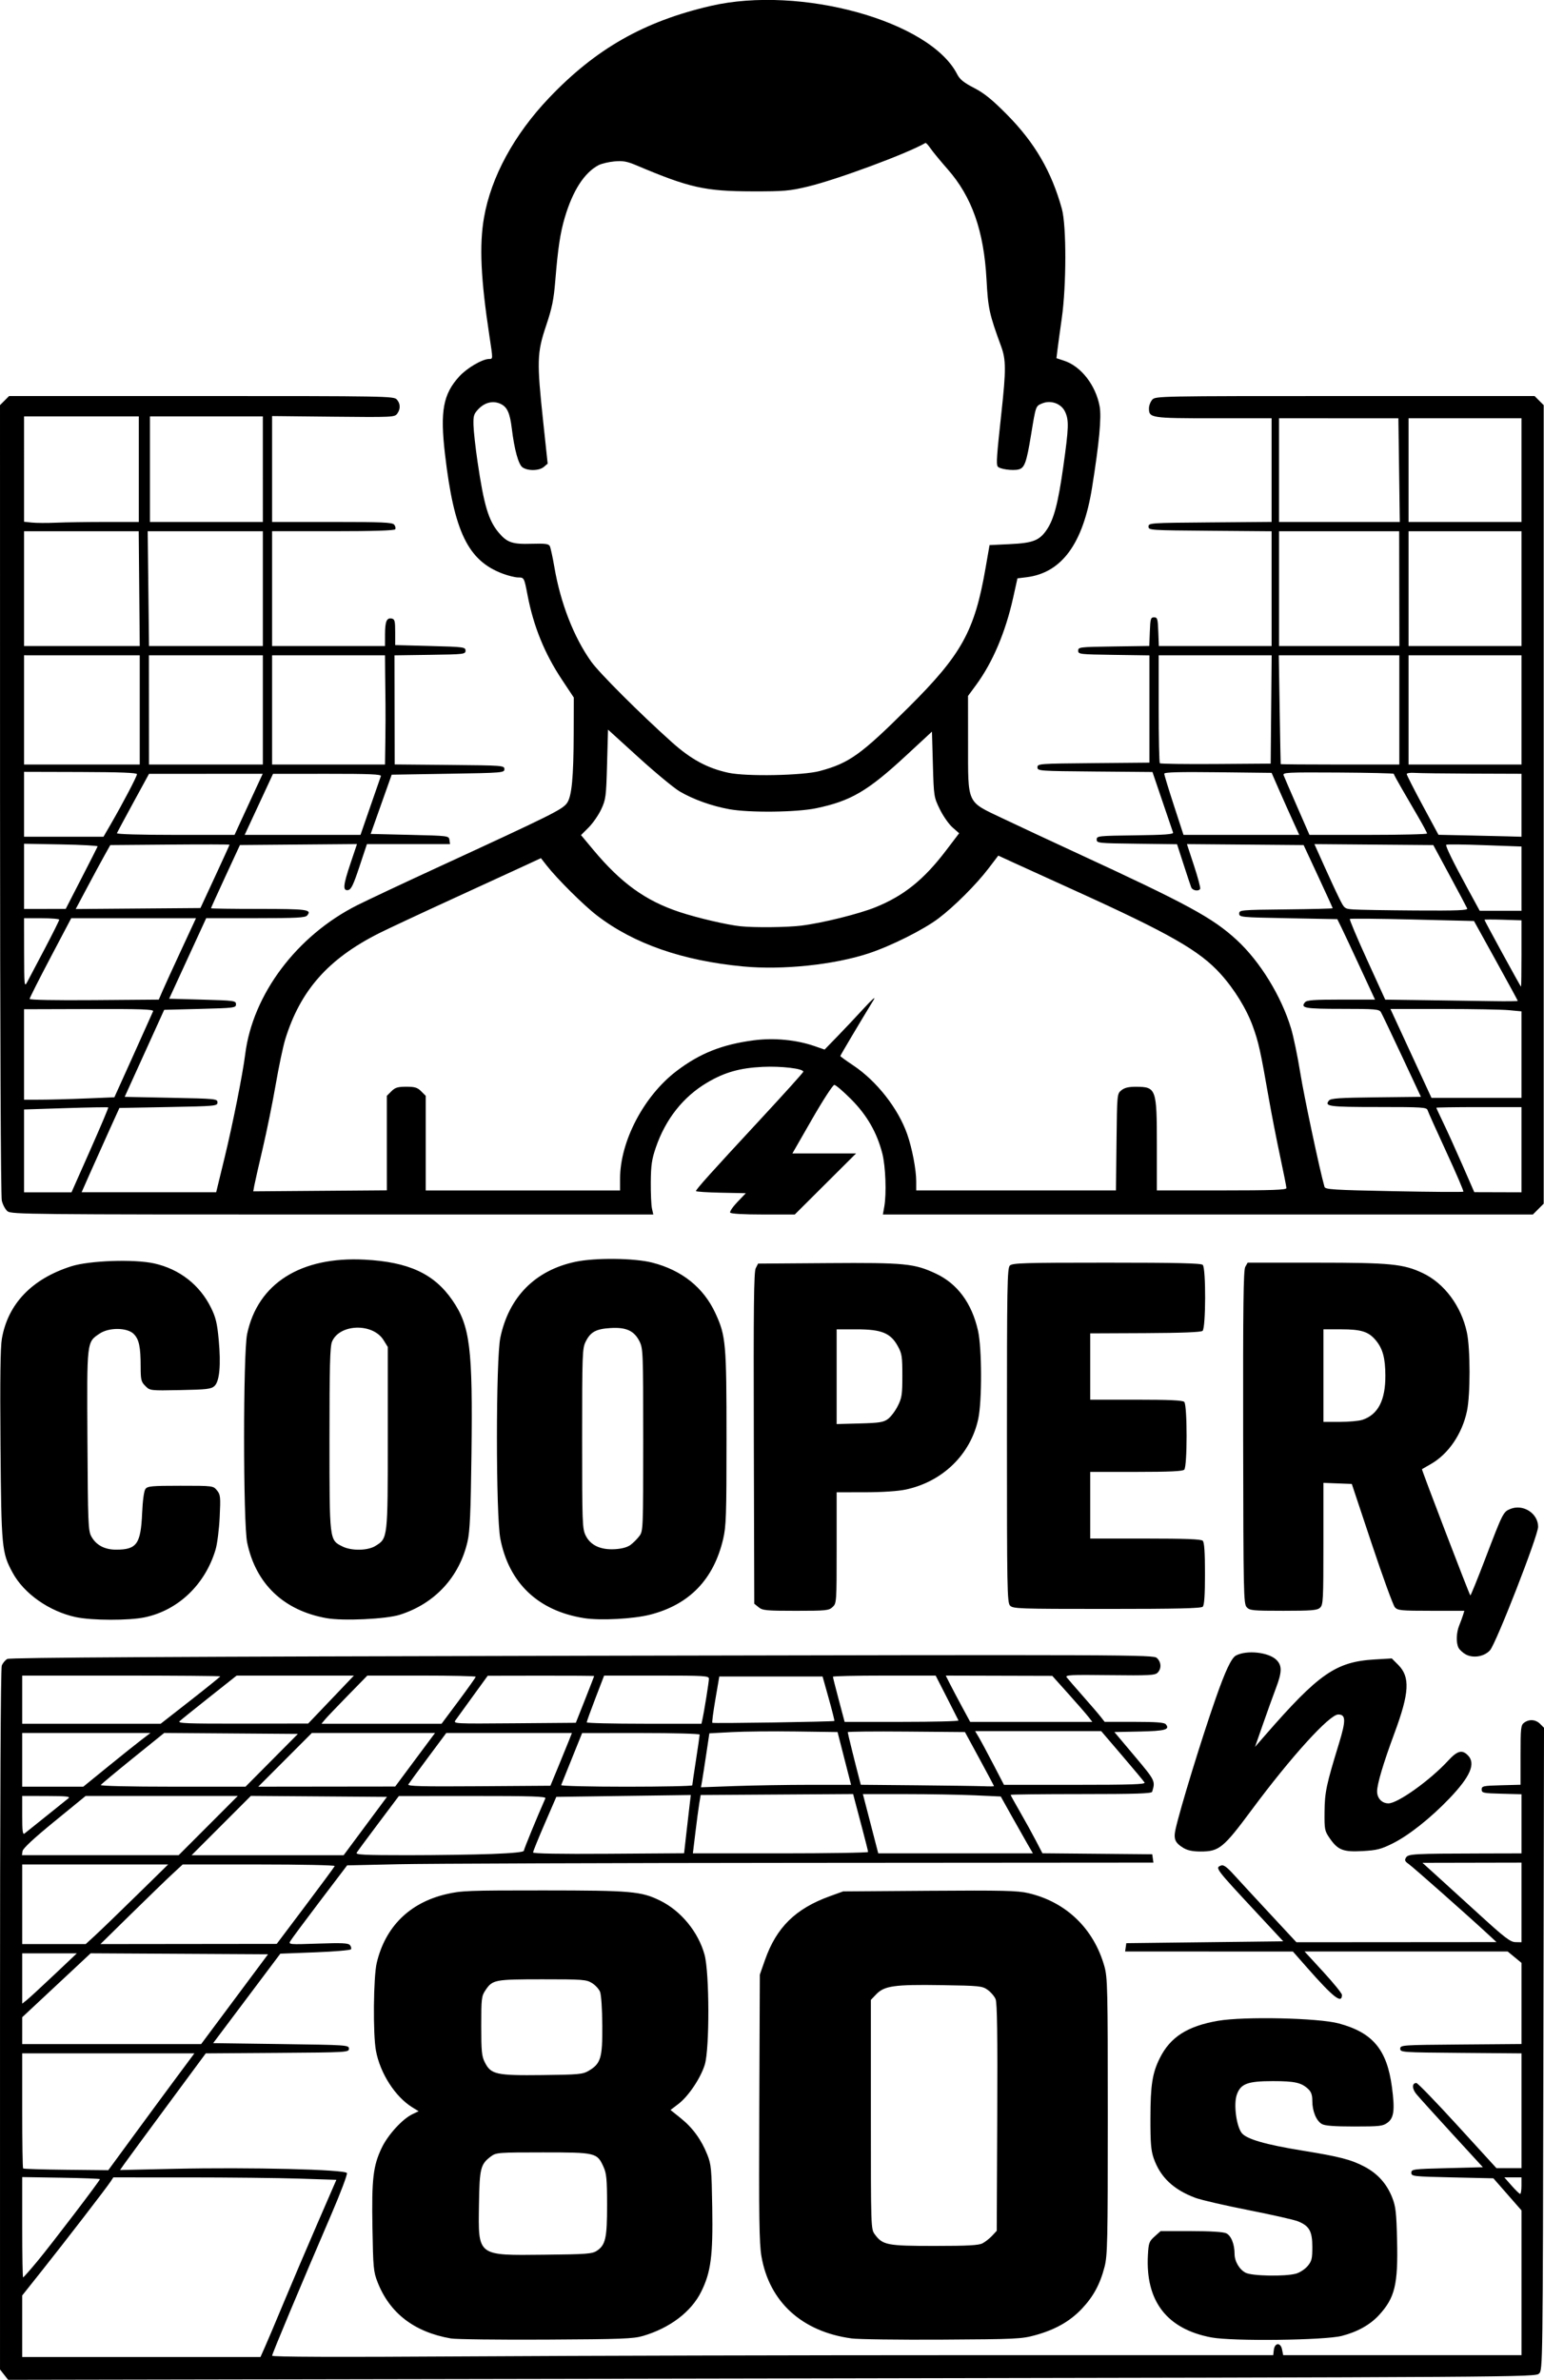 <?xml version="1.0" encoding="UTF-8" standalone="no"?>
<!-- Created with Inkscape (http://www.inkscape.org/) -->

<svg
   width="155.858mm"
   height="240.126mm"
   viewBox="0 0 155.858 240.126"
   version="1.1"
   id="svg1"
   xml:space="preserve"
   xmlns="http://www.w3.org/2000/svg"
   xmlns:svg="http://www.w3.org/2000/svg"><defs
     id="defs1" /><g
     id="layer1"
     transform="translate(-29.273,-17.442)"><path
       style="fill:#000000"
       d="m 29.683,257.047 -0.409,-0.521 v -35.276 c 0,-21.883 0.068,-35.453 0.178,-35.744 0.098,-0.257 0.349,-0.56 0.559,-0.672 0.271,-0.145 16.972,-0.238 58.022,-0.322 55.563,-0.114 57.654,-0.106 58.016,0.221 0.452,0.409 0.486,1.079 0.076,1.489 -0.262,0.262 -0.875,0.293 -4.842,0.247 -4.014,-0.047 -4.517,-0.02 -4.327,0.227 0.118,0.154 0.847,0.995 1.619,1.869 0.772,0.874 1.585,1.82 1.805,2.102 l 0.401,0.513 h 2.986 c 2.203,0 3.039,0.063 3.185,0.24 0.449,0.541 -0.059,0.683 -2.631,0.736 l -2.556,0.052 2.042,2.427 c 2.089,2.483 2.103,2.51 1.768,3.599 -0.056,0.181 -1.656,0.234 -7.178,0.234 -3.908,0 -7.106,0.035 -7.106,0.079 0,0.043 0.429,0.821 0.953,1.728 0.524,0.907 1.246,2.216 1.605,2.908 l 0.652,1.258 5.542,0.05 5.542,0.05 0.06,0.42 0.06,0.42 -35.56,0.025 c -19.558,0.014 -37.87,0.077 -40.695,0.14 l -5.135,0.115 -2.767,3.643 c -1.522,2.004 -2.858,3.803 -2.968,3.999 -0.195,0.345 -0.111,0.353 2.803,0.251 2.402,-0.083 3.046,-0.053 3.214,0.15 0.116,0.14 0.163,0.331 0.105,0.425 -0.058,0.094 -1.686,0.232 -3.618,0.306 l -3.512,0.135 -3.391,4.514 -3.391,4.514 6.853,0.093 c 6.697,0.091 6.853,0.102 6.853,0.467 0,0.366 -0.141,0.375 -7.226,0.423 l -7.226,0.049 -3.899,5.276 c -2.145,2.902 -4.092,5.551 -4.327,5.886 l -0.427,0.61 5.48,-0.123 c 7.615,-0.17 17.285,0.067 17.423,0.427 0.057,0.147 -0.646,2.009 -1.561,4.136 -3.113,7.236 -5.991,14.103 -5.991,14.294 0,0.129 6.437,0.151 19.945,0.068 10.97,-0.067 33.708,-0.123 50.528,-0.123 l 30.583,-9.3e-4 0.059,-0.512 c 0.087,-0.756 0.684,-0.801 0.832,-0.062 l 0.115,0.575 h 12.028 12.028 v -7.303 -7.303 l -1.419,-1.619 -1.419,-1.619 -4.14,-0.093 c -3.984,-0.09 -4.14,-0.107 -4.14,-0.467 0,-0.358 0.156,-0.378 3.609,-0.467 l 3.609,-0.093 -3.142,-3.425 c -1.728,-1.884 -3.34,-3.669 -3.583,-3.967 -0.442,-0.543 -0.434,-1.114 0.015,-1.104 0.132,0.003 2.003,1.937 4.159,4.297 l 3.92,4.292 h 1.265 1.265 v -5.79 -5.79 l -6.119,-0.049 c -5.978,-0.048 -6.119,-0.058 -6.119,-0.423 0,-0.365 0.141,-0.375 6.119,-0.423 l 6.119,-0.049 v -4.094 -4.094 l -0.697,-0.574 -0.697,-0.574 H 171.213 160.961 l 1.887,2.054 c 1.038,1.129 1.887,2.175 1.887,2.325 0,0.942 -0.855,0.275 -3.512,-2.741 l -1.439,-1.633 -8.468,-0.002 -8.468,-0.002 0.06,-0.42 0.06,-0.42 7.921,-0.093 7.921,-0.093 -2.502,-2.688 c -4.42,-4.749 -4.399,-4.721 -3.766,-4.964 0.238,-0.091 0.573,0.149 1.261,0.907 0.515,0.567 2.151,2.338 3.636,3.935 l 2.699,2.903 10.099,-0.007 10.099,-0.007 -0.934,-0.864 c -2.012,-1.862 -7.499,-6.714 -7.939,-7.021 -0.378,-0.264 -0.427,-0.385 -0.259,-0.65 0.231,-0.366 0.74,-0.393 7.684,-0.409 l 3.97,-0.009 v -2.983 -2.983 l -2.009,-0.053 c -1.866,-0.049 -2.009,-0.08 -2.009,-0.427 0,-0.347 0.142,-0.377 1.962,-0.426 l 1.962,-0.052 v -2.999 c 0,-2.753 0.03,-3.02 0.363,-3.264 0.516,-0.378 1.163,-0.328 1.615,0.124 l 0.389,0.389 -0.062,32.396 c -0.062,32.108 -0.066,32.4 -0.436,32.763 -0.37,0.363 -1.213,0.368 -77.457,0.5 l -77.083,0.133 z m 26.361,-2.852 c 0.262,-0.591 1.107,-2.588 1.877,-4.438 0.77,-1.85 2.279,-5.389 3.353,-7.865 l 1.953,-4.502 -3.758,-0.122 c -2.067,-0.067 -7.132,-0.122 -11.257,-0.122 l -7.499,-4.9e-4 -0.276,0.42 c -0.407,0.621 -4.57,6.021 -6.897,8.947 l -2.026,2.548 v 3.104 3.104 h 12.026 12.026 z m -22.991,-8.598 c 1.415,-1.705 6.311,-8.127 6.309,-8.274 -7.82e-4,-0.046 -1.766,-0.112 -3.924,-0.147 l -3.922,-0.063 v 5.061 c 0,2.783 0.04,5.061 0.089,5.061 0.049,0 0.701,-0.737 1.448,-1.638 z m 149.805,-7.611 v -0.841 h -0.865 -0.865 l 0.725,0.823 c 0.399,0.453 0.788,0.831 0.865,0.841 0.077,0.01 0.14,-0.361 0.14,-0.823 z M 42.779,232.906 c 1.417,-1.933 3.372,-4.586 4.346,-5.896 l 1.77,-2.382 h -8.69 -8.69 v 5.761 c 0,3.169 0.041,5.802 0.092,5.853 0.051,0.051 2.005,0.111 4.344,0.135 l 4.252,0.043 z m 10.174,-13.743 3.376,-4.531 -8.953,-0.049 -8.953,-0.049 -3.453,3.225 -3.453,3.225 -9.96e-4,1.355 -9.96e-4,1.355 h 9.031 9.031 z m -18.242,-2.433 2.317,-2.19 -2.756,-3.8e-4 -2.756,-3.7e-4 v 2.536 2.536 l 0.439,-0.345 c 0.241,-0.19 1.482,-1.331 2.756,-2.536 z m 4.166,-4 c 0.524,-0.481 2.397,-2.289 4.161,-4.017 l 3.208,-3.143 h -7.365 -7.365 v 4.017 4.017 h 3.204 3.204 z m 21.226,-2.993 c 1.593,-2.116 2.924,-3.919 2.958,-4.007 0.034,-0.088 -3.405,-0.16 -7.642,-0.16 h -7.705 l -1.046,0.968 c -0.575,0.532 -2.443,2.34 -4.151,4.017 l -3.105,3.049 8.897,-0.01 8.897,-0.01 z m 122.755,-0.337 v -4.017 l -4.998,0.01 -4.998,0.01 1.382,1.252 c 0.76,0.688 2.736,2.487 4.391,3.996 2.55,2.326 3.101,2.747 3.616,2.756 l 0.607,0.011 z m -132.565,-7.754 2.985,-2.989 h -7.68 -7.68 l -3.155,2.577 c -2.08,1.699 -3.175,2.718 -3.215,2.989 l -0.06,0.412 h 7.909 7.909 z m 15.854,0.047 2.186,-2.943 -6.868,-0.049 -6.868,-0.049 -2.992,2.992 -2.992,2.992 h 7.674 7.674 z m 12.779,2.819 c 2.128,-0.081 3.224,-0.192 3.227,-0.326 0.003,-0.157 1.325,-3.376 2.175,-5.296 0.082,-0.185 -1.454,-0.233 -7.344,-0.229 l -7.447,0.004 -2.055,2.734 c -1.13,1.504 -2.123,2.847 -2.205,2.985 -0.124,0.208 0.759,0.251 5.138,0.251 2.908,-3.1e-4 6.738,-0.056 8.511,-0.123 z m 19.629,-2.076 c 0.124,-1.103 0.276,-2.425 0.338,-2.939 l 0.113,-0.934 -6.788,0.093 -6.788,0.093 -1.173,2.709 c -0.645,1.49 -1.173,2.793 -1.174,2.896 -7.15e-4,0.122 2.63,0.169 7.622,0.136 l 7.624,-0.051 z m 18.346,1.872 c -1.5e-4,-0.077 -0.257,-1.107 -0.571,-2.289 -0.314,-1.182 -0.654,-2.465 -0.755,-2.851 l -0.184,-0.703 -7.695,0.049 -7.695,0.049 -0.139,0.841 c -0.077,0.462 -0.254,1.787 -0.393,2.943 l -0.254,2.102 h 8.843 c 4.864,0 8.843,-0.063 8.843,-0.14 z m 16.069,-0.841 c -0.312,-0.54 -1.042,-1.83 -1.622,-2.868 l -1.053,-1.887 -2.633,-0.12 c -1.448,-0.066 -4.58,-0.121 -6.959,-0.121 l -4.326,-6.8e-4 0.775,2.989 0.775,2.989 h 7.806 7.806 z M 33.935,200.696 c 1.074,-0.865 2.083,-1.675 2.242,-1.801 0.231,-0.182 -0.206,-0.229 -2.187,-0.234 l -2.476,-0.006 v 1.985 c 0,1.558 0.05,1.946 0.234,1.807 0.128,-0.098 1.112,-0.886 2.187,-1.751 z m 6.221,-4.988 c 1.362,-1.108 2.887,-2.327 3.39,-2.709 l 0.914,-0.695 h -6.473 -6.473 v 2.709 2.709 h 3.083 3.083 z m 16.544,-0.648 2.645,-2.663 -6.748,-0.049 -6.748,-0.049 -3.15,2.543 c -1.733,1.399 -3.197,2.619 -3.254,2.712 -0.061,0.099 2.933,0.168 7.253,0.168 h 7.357 z m 14.474,-0.055 2.011,-2.701 h -6.217 -6.217 l -2.704,2.709 -2.704,2.709 6.911,-0.008 6.911,-0.008 z m 14.431,0.755 c 0.426,-1.028 0.915,-2.226 1.087,-2.663 l 0.312,-0.794 h -6.341 -6.341 l -1.843,2.476 c -1.013,1.362 -1.906,2.582 -1.984,2.711 -0.113,0.189 1.309,0.226 7.097,0.187 l 7.239,-0.049 z m 13.549,1.822 c 0.001,-0.077 0.169,-1.224 0.374,-2.548 0.204,-1.325 0.372,-2.481 0.372,-2.569 0,-0.088 -2.67,-0.16 -5.932,-0.158 l -5.932,0.003 -1.028,2.548 c -0.565,1.401 -1.056,2.619 -1.09,2.707 -0.034,0.087 2.93,0.159 6.586,0.159 3.657,0 6.649,-0.063 6.65,-0.14 z m 11.874,-0.047 h 4.155 l -0.682,-2.663 -0.682,-2.663 -4.204,-0.058 c -2.312,-0.032 -5.223,-0.003 -6.47,0.064 l -2.266,0.123 -0.312,2.084 c -0.172,1.146 -0.362,2.371 -0.423,2.722 l -0.111,0.638 3.42,-0.124 c 1.881,-0.068 5.289,-0.124 7.575,-0.124 z m 18.58,0.127 c 0,-0.033 -0.659,-1.273 -1.464,-2.756 l -1.464,-2.696 -5.917,-0.049 c -3.254,-0.027 -5.917,-3.3e-4 -5.917,0.06 0,0.101 0.718,3.009 1.138,4.611 l 0.183,0.698 5.739,0.052 c 3.156,0.029 6.18,0.072 6.72,0.096 0.54,0.024 0.981,0.017 0.981,-0.016 z m 15.203,-0.36 c -0.077,-0.128 -1.094,-1.348 -2.259,-2.709 l -2.119,-2.476 h -6.362 -6.362 l 0.362,0.607 c 0.199,0.334 0.854,1.553 1.455,2.709 l 1.093,2.102 h 7.166 c 5.683,0 7.137,-0.048 7.025,-0.234 z m -96.31,-8.283 c 1.654,-1.293 3.007,-2.386 3.007,-2.429 0,-0.043 -4.498,-0.079 -9.996,-0.079 h -9.996 v 2.429 2.429 h 6.989 6.989 z m 14.19,-0.089 2.308,-2.419 h -5.918 -5.918 l -2.743,2.173 c -1.509,1.195 -2.866,2.288 -3.017,2.429 -0.232,0.218 0.729,0.255 6.353,0.246 l 6.626,-0.01 z m 12.879,0.129 c 0.947,-1.271 1.723,-2.364 1.723,-2.429 0,-0.065 -2.461,-0.119 -5.468,-0.119 h -5.468 l -1.967,2.009 c -1.082,1.105 -2.123,2.198 -2.315,2.429 l -0.348,0.42 h 6.06 6.06 z m 12.755,-0.119 c 0.508,-1.285 0.925,-2.357 0.925,-2.382 3.8e-4,-0.026 -2.417,-0.043 -5.371,-0.038 l -5.372,0.009 -1.495,2.059 c -0.822,1.132 -1.611,2.222 -1.753,2.422 -0.254,0.359 -0.17,0.363 5.941,0.314 l 6.199,-0.049 z m 11.849,2.009 c 0.182,-0.817 0.659,-3.788 0.66,-4.111 5.5e-4,-0.304 -0.376,-0.327 -5.289,-0.327 h -5.289 l -0.88,2.289 c -0.484,1.259 -0.878,2.352 -0.876,2.429 0.002,0.077 2.608,0.14 5.792,0.14 h 5.789 z m 13.325,0.139 c 0.029,-0.023 -0.227,-1.042 -0.569,-2.263 l -0.622,-2.22 h -5.213 -5.213 l -0.393,2.295 c -0.216,1.262 -0.356,2.331 -0.311,2.376 0.08,0.08 12.219,-0.105 12.322,-0.188 z m 12.528,-0.048 c -0.034,-0.078 -0.567,-1.129 -1.183,-2.335 l -1.121,-2.193 -5.185,-8.2e-4 c -2.852,-4.6e-4 -5.185,0.052 -5.185,0.117 0,0.065 0.265,1.116 0.59,2.336 l 0.59,2.218 h 5.778 c 3.178,0 5.75,-0.064 5.716,-0.142 z m 13.11,-0.372 c -0.221,-0.283 -1.131,-1.327 -2.022,-2.321 l -1.621,-1.807 -5.376,-0.014 -5.376,-0.014 0.399,0.794 c 0.22,0.437 0.775,1.488 1.233,2.336 l 0.834,1.541 h 6.164 6.164 z m -64.353,62.727 c -3.693,-0.642 -6.178,-2.552 -7.403,-5.693 -0.404,-1.035 -0.443,-1.454 -0.512,-5.474 -0.085,-4.938 0.066,-6.241 0.937,-8.067 0.625,-1.311 2.086,-2.911 3.102,-3.395 l 0.623,-0.297 -0.642,-0.397 c -1.727,-1.067 -3.247,-3.435 -3.668,-5.717 -0.309,-1.669 -0.257,-7.423 0.08,-8.85 0.859,-3.642 3.31,-6.069 7.006,-6.937 1.515,-0.356 2.213,-0.383 9.829,-0.38 8.876,0.004 9.852,0.088 11.767,1.026 2.103,1.029 3.856,3.16 4.489,5.458 0.499,1.812 0.516,9.509 0.024,11.099 -0.421,1.36 -1.65,3.191 -2.661,3.962 l -0.797,0.609 1.037,0.833 c 1.203,0.966 2.079,2.171 2.679,3.684 0.389,0.982 0.431,1.433 0.495,5.331 0.08,4.881 -0.138,6.531 -1.123,8.506 -1.007,2.019 -3.145,3.641 -5.857,4.443 -0.977,0.289 -2.143,0.333 -9.797,0.372 -4.778,0.025 -9.102,-0.028 -9.608,-0.115 z m 14.724,-8.837 c 0.893,-0.585 1.05,-1.287 1.046,-4.651 -0.004,-2.581 -0.058,-3.16 -0.358,-3.822 -0.652,-1.436 -0.763,-1.463 -6.109,-1.463 -4.499,0 -4.736,0.018 -5.24,0.393 -1.07,0.798 -1.169,1.191 -1.224,4.849 -0.079,5.269 -0.226,5.155 6.591,5.084 4.257,-0.044 4.83,-0.087 5.294,-0.391 z m -0.825,-18.162 c 1.238,-0.727 1.41,-1.296 1.389,-4.571 -0.011,-1.666 -0.108,-3.114 -0.229,-3.41 -0.115,-0.283 -0.485,-0.682 -0.822,-0.887 -0.566,-0.345 -0.941,-0.373 -5.003,-0.371 -4.82,0.002 -5.026,0.042 -5.74,1.101 -0.399,0.592 -0.426,0.82 -0.426,3.601 0,2.579 0.048,3.064 0.366,3.686 0.619,1.214 1.137,1.328 5.8,1.275 3.656,-0.041 4.075,-0.079 4.664,-0.426 z m 26.538,26.995 c -4.996,-0.681 -8.291,-3.685 -9.084,-8.282 -0.225,-1.302 -0.263,-3.912 -0.218,-14.999 l 0.054,-13.423 0.526,-1.495 c 1.154,-3.275 3.074,-5.162 6.53,-6.415 l 1.351,-0.49 8.709,-0.061 c 7.415,-0.052 8.898,-0.017 9.977,0.233 3.814,0.885 6.613,3.574 7.689,7.387 0.318,1.129 0.343,2.2 0.343,15.134 0,12.61 -0.03,14.039 -0.325,15.183 -0.454,1.765 -1.14,3.026 -2.32,4.264 -1.198,1.256 -2.67,2.086 -4.677,2.639 -1.374,0.378 -1.929,0.405 -9.401,0.447 -4.367,0.025 -8.487,-0.03 -9.155,-0.121 z m 13.228,-9.594 c 0.277,-0.144 0.715,-0.487 0.972,-0.762 l 0.467,-0.5 0.051,-11.427 c 0.037,-8.318 -0.008,-11.569 -0.165,-11.948 -0.119,-0.287 -0.478,-0.708 -0.798,-0.936 -0.552,-0.394 -0.797,-0.419 -4.693,-0.479 -4.73,-0.073 -5.74,0.07 -6.558,0.923 l -0.542,0.566 v 11.558 c 0,11.396 0.005,11.566 0.387,12.086 0.805,1.097 1.233,1.181 6.022,1.181 3.375,2.3e-4 4.467,-0.059 4.858,-0.262 z m 23.118,9.498 c -4.504,-0.841 -6.681,-3.668 -6.418,-8.332 0.068,-1.21 0.126,-1.367 0.678,-1.86 l 0.603,-0.539 h 3.071 c 1.931,0 3.248,0.08 3.546,0.217 0.495,0.225 0.847,1.09 0.849,2.082 0.001,0.754 0.483,1.575 1.116,1.903 0.647,0.335 3.992,0.394 5.086,0.09 0.379,-0.105 0.904,-0.448 1.168,-0.761 0.418,-0.497 0.479,-0.742 0.479,-1.931 0,-1.587 -0.305,-2.129 -1.457,-2.59 -0.394,-0.158 -2.65,-0.667 -5.014,-1.133 -2.364,-0.465 -4.763,-1.02 -5.333,-1.233 -2.218,-0.83 -3.544,-2.088 -4.208,-3.991 -0.274,-0.785 -0.336,-1.549 -0.332,-4.05 0.006,-3.339 0.195,-4.55 0.945,-6.053 1.062,-2.13 2.779,-3.231 5.878,-3.77 2.613,-0.454 10.112,-0.292 12.183,0.264 3.438,0.922 4.87,2.634 5.374,6.421 0.306,2.297 0.207,3.107 -0.437,3.587 -0.481,0.358 -0.774,0.392 -3.363,0.392 -2.017,0 -2.962,-0.072 -3.272,-0.249 -0.561,-0.32 -0.965,-1.295 -0.965,-2.329 0,-0.603 -0.109,-0.916 -0.42,-1.208 -0.686,-0.643 -1.359,-0.792 -3.562,-0.792 -2.576,3.6e-4 -3.267,0.266 -3.65,1.401 -0.318,0.942 -0.04,3.1 0.491,3.815 0.467,0.629 2.383,1.186 6.207,1.805 3.692,0.597 4.879,0.906 6.227,1.623 1.319,0.701 2.227,1.72 2.775,3.112 0.352,0.895 0.421,1.506 0.488,4.312 0.107,4.459 -0.219,5.799 -1.835,7.552 -0.896,0.972 -2.173,1.683 -3.747,2.088 -1.729,0.445 -11.016,0.555 -13.151,0.156 z m -2.842,-49.398 c -0.843,-0.514 -1.004,-0.902 -0.785,-1.89 0.453,-2.046 2.613,-9.085 4.039,-13.16 0.989,-2.826 1.601,-4.122 2.059,-4.362 1.099,-0.576 3.309,-0.333 4.091,0.449 0.57,0.57 0.559,1.218 -0.048,2.817 -0.268,0.706 -0.855,2.334 -1.304,3.619 l -0.816,2.336 0.976,-1.121 c 5.466,-6.278 7.185,-7.47 11.107,-7.702 l 1.722,-0.102 0.644,0.644 c 1.225,1.225 1.14,2.814 -0.372,6.89 -1.124,3.03 -1.754,5.143 -1.754,5.88 0,0.696 0.488,1.211 1.147,1.211 0.938,0 4.199,-2.331 6.005,-4.291 0.942,-1.022 1.415,-1.156 2.004,-0.567 0.824,0.824 0.272,2.13 -1.832,4.334 -1.913,2.003 -4.126,3.757 -5.77,4.574 -1.147,0.57 -1.585,0.681 -2.999,0.761 -1.971,0.112 -2.51,-0.095 -3.33,-1.28 -0.522,-0.754 -0.547,-0.883 -0.531,-2.676 0.018,-1.976 0.176,-2.727 1.455,-6.893 0.715,-2.331 0.701,-2.931 -0.07,-2.931 -0.89,0 -4.76,4.263 -8.737,9.622 -2.864,3.86 -3.287,4.204 -5.165,4.203 -0.797,-4.9e-4 -1.317,-0.109 -1.734,-0.364 z m 28.486,-19.535 c -0.28,-0.158 -0.595,-0.447 -0.701,-0.644 -0.268,-0.501 -0.238,-1.53 0.066,-2.275 0.142,-0.347 0.316,-0.819 0.386,-1.05 l 0.128,-0.42 h -3.347 c -3.031,0 -3.377,-0.033 -3.663,-0.349 -0.174,-0.192 -1.224,-3.072 -2.333,-6.399 l -2.017,-6.05 -1.433,-0.055 -1.433,-0.055 v 6.145 c 0,5.716 -0.024,6.166 -0.342,6.454 -0.291,0.264 -0.838,0.309 -3.708,0.309 -3.104,0 -3.392,-0.029 -3.697,-0.365 -0.311,-0.344 -0.332,-1.372 -0.355,-17.143 -0.019,-13.306 0.026,-16.864 0.215,-17.198 l 0.239,-0.42 h 6.914 c 7.508,0 8.806,0.127 10.765,1.053 2.176,1.029 3.89,3.337 4.455,5.999 0.351,1.656 0.354,6.274 0.005,7.92 -0.489,2.307 -1.869,4.331 -3.644,5.347 -0.468,0.268 -0.873,0.501 -0.9,0.518 -0.054,0.034 4.773,12.63 4.882,12.738 0.037,0.037 0.719,-1.637 1.515,-3.721 1.763,-4.616 1.809,-4.707 2.515,-4.999 1.292,-0.535 2.815,0.437 2.815,1.797 0,0.888 -4.242,11.769 -4.856,12.456 -0.578,0.647 -1.715,0.835 -2.473,0.408 z m -10.402,-23.66 c 1.571,-0.525 2.319,-1.97 2.309,-4.459 -0.007,-1.787 -0.266,-2.73 -0.981,-3.58 -0.723,-0.859 -1.464,-1.091 -3.49,-1.091 h -1.781 v 4.671 4.671 h 1.654 c 0.91,0 1.94,-0.096 2.289,-0.212 z m -129.874,19.913 c -2.698,-0.582 -5.25,-2.376 -6.394,-4.497 -1.09,-2.019 -1.133,-2.47 -1.217,-12.853 -0.054,-6.627 -0.012,-9.887 0.137,-10.743 0.612,-3.521 3.028,-6.041 7.007,-7.309 1.83,-0.583 6.346,-0.739 8.369,-0.289 2.558,0.569 4.603,2.165 5.744,4.484 0.472,0.959 0.615,1.554 0.769,3.212 0.238,2.558 0.085,4.209 -0.434,4.68 -0.33,0.299 -0.781,0.352 -3.44,0.403 -3.057,0.059 -3.06,0.059 -3.531,-0.412 -0.423,-0.423 -0.471,-0.621 -0.473,-1.928 -0.003,-2.035 -0.161,-2.783 -0.702,-3.324 -0.652,-0.652 -2.48,-0.676 -3.426,-0.044 -1.327,0.886 -1.301,0.668 -1.245,10.786 0.046,8.314 0.078,9.113 0.386,9.677 0.482,0.884 1.34,1.345 2.501,1.346 2.092,0.001 2.496,-0.564 2.634,-3.685 0.056,-1.276 0.187,-2.236 0.332,-2.434 0.212,-0.29 0.612,-0.327 3.54,-0.327 3.295,0 3.302,8.7e-4 3.683,0.467 0.352,0.431 0.373,0.639 0.273,2.709 -0.06,1.233 -0.247,2.705 -0.416,3.27 -1.05,3.515 -3.764,6.111 -7.134,6.825 -1.598,0.339 -5.356,0.33 -6.964,-0.017 z m 25.284,0.099 c -4.311,-0.774 -7.123,-3.454 -7.995,-7.62 -0.412,-1.97 -0.416,-19.102 -0.004,-21.054 1.075,-5.096 5.41,-7.837 11.862,-7.499 4.446,0.233 7.013,1.421 8.858,4.1 1.787,2.595 2.062,4.814 1.925,15.544 -0.075,5.903 -0.158,7.748 -0.393,8.782 -0.82,3.597 -3.298,6.281 -6.84,7.406 -1.391,0.442 -5.739,0.642 -7.413,0.342 z m 4.949,-7.285 c 1.253,-0.764 1.25,-0.737 1.25,-10.925 v -9.155 l -0.428,-0.688 c -1.089,-1.752 -4.447,-1.649 -5.203,0.16 -0.203,0.487 -0.255,2.465 -0.254,9.818 3.25e-4,10.306 -0.015,10.182 1.308,10.843 0.913,0.456 2.536,0.431 3.328,-0.051 z m 21.061,7.284 c -4.63,-0.729 -7.592,-3.544 -8.453,-8.031 -0.455,-2.373 -0.453,-18.083 0.003,-20.267 0.857,-4.109 3.527,-6.803 7.59,-7.658 2.008,-0.422 5.933,-0.379 7.75,0.086 2.991,0.765 5.173,2.513 6.37,5.102 1.057,2.287 1.122,3.023 1.122,12.653 0,7.744 -0.037,8.846 -0.34,10.137 -0.954,4.068 -3.403,6.607 -7.355,7.625 -1.694,0.436 -5.038,0.613 -6.686,0.354 z m 4.703,-7.396 c 0.275,-0.205 0.673,-0.605 0.885,-0.889 0.377,-0.505 0.385,-0.716 0.385,-9.704 0,-8.814 -0.015,-9.219 -0.374,-9.936 -0.536,-1.072 -1.353,-1.446 -2.937,-1.345 -1.466,0.093 -2.012,0.394 -2.5,1.378 -0.334,0.672 -0.355,1.25 -0.355,9.777 0,8.567 0.02,9.101 0.36,9.786 0.49,0.987 1.509,1.459 2.959,1.372 0.704,-0.043 1.25,-0.194 1.577,-0.438 z m 12.922,6.299 -0.441,-0.357 -0.046,-16.692 c -0.036,-13.219 0.004,-16.789 0.192,-17.159 l 0.238,-0.467 7.049,-0.049 c 7.783,-0.054 8.712,0.036 10.897,1.058 2.176,1.018 3.628,2.982 4.254,5.754 0.397,1.756 0.414,7.072 0.029,8.889 -0.761,3.593 -3.596,6.356 -7.332,7.148 -0.78,0.165 -2.364,0.27 -4.117,0.272 l -2.849,0.003 v 5.598 c 0,5.518 -0.006,5.603 -0.409,5.979 -0.38,0.354 -0.646,0.381 -3.716,0.381 -2.978,0 -3.351,-0.036 -3.748,-0.357 z m 13.045,-18.991 c 0.29,-0.211 0.737,-0.799 0.994,-1.308 0.418,-0.826 0.467,-1.152 0.467,-3.073 0,-1.943 -0.045,-2.229 -0.467,-2.989 -0.73,-1.313 -1.638,-1.682 -4.15,-1.682 h -2.016 v 4.78 4.78 l 2.323,-0.062 c 1.986,-0.053 2.399,-0.118 2.849,-0.445 z m 12.327,18.819 c -0.283,-0.313 -0.309,-1.774 -0.309,-17.176 0,-15.055 0.031,-16.866 0.294,-17.128 0.259,-0.259 1.404,-0.294 9.772,-0.294 7.123,0 9.534,0.056 9.702,0.224 0.332,0.332 0.314,6.382 -0.02,6.659 -0.162,0.134 -2.113,0.211 -5.792,0.227 l -5.548,0.024 v 3.346 3.346 h 4.634 c 3.355,0 4.696,0.062 4.858,0.224 0.315,0.315 0.315,6.523 0,6.838 -0.162,0.162 -1.503,0.224 -4.858,0.224 h -4.634 v 3.363 3.363 h 5.568 c 4.081,0 5.628,0.06 5.792,0.224 0.156,0.156 0.224,1.163 0.224,3.326 0,2.163 -0.068,3.169 -0.224,3.326 -0.168,0.168 -2.576,0.224 -9.687,0.224 -8.93,0 -9.48,-0.019 -9.772,-0.342 z M 30.032,139.661 c -0.222,-0.18 -0.482,-0.663 -0.577,-1.074 -0.103,-0.446 -0.175,-16.774 -0.178,-40.507 l -0.004,-39.759 0.459,-0.459 0.459,-0.459 H 49.602 c 18.568,0 19.425,0.015 19.72,0.342 0.379,0.419 0.396,0.963 0.044,1.444 -0.255,0.349 -0.504,0.36 -6.446,0.299 l -6.181,-0.064 v 5.342 5.342 h 6.049 c 5.069,0 6.086,0.044 6.275,0.272 0.124,0.15 0.172,0.36 0.105,0.467 -0.08,0.129 -2.201,0.195 -6.275,0.195 H 56.739 v 5.792 5.792 h 5.699 5.699 l 0.003,-1.168 c 0.003,-1.318 0.164,-1.702 0.673,-1.604 0.304,0.059 0.351,0.244 0.351,1.373 v 1.305 l 3.55,0.093 c 3.394,0.089 3.55,0.11 3.55,0.467 0,0.359 -0.141,0.376 -3.586,0.424 l -3.586,0.051 0.011,5.505 0.011,5.505 5.537,0.049 c 5.396,0.048 5.537,0.059 5.537,0.423 0,0.363 -0.156,0.376 -5.688,0.467 l -5.688,0.093 -1.061,2.989 -1.061,2.989 3.946,0.093 c 3.918,0.093 3.947,0.096 4.006,0.514 l 0.06,0.42 h -4.195 -4.195 l -0.761,2.289 c -0.616,1.852 -0.834,2.3 -1.143,2.349 -0.553,0.086 -0.5,-0.479 0.26,-2.735 l 0.642,-1.908 -5.908,0.049 -5.908,0.049 -1.461,3.155 c -0.803,1.735 -1.461,3.186 -1.461,3.223 0,0.037 2.181,0.068 4.847,0.068 4.883,0 5.358,0.065 4.862,0.662 -0.187,0.226 -1.074,0.272 -5.209,0.272 h -4.983 l -1.87,4.064 -1.87,4.064 3.373,0.093 c 3.217,0.089 3.373,0.111 3.373,0.467 0,0.358 -0.156,0.378 -3.624,0.467 l -3.624,0.093 -1.994,4.391 -1.994,4.391 4.683,0.093 c 4.528,0.09 4.683,0.106 4.683,0.467 0,0.362 -0.156,0.377 -4.949,0.467 l -4.949,0.093 -1.06,2.336 c -0.583,1.285 -1.441,3.197 -1.907,4.251 l -0.847,1.915 h 6.791 6.791 l 0.853,-3.503 c 0.814,-3.344 1.827,-8.421 2.077,-10.416 0.759,-6.058 5.22,-11.986 11.327,-15.051 1.008,-0.506 4.59,-2.19 7.96,-3.743 11.733,-5.406 12.717,-5.895 13.194,-6.552 0.482,-0.665 0.665,-2.563 0.677,-7.04 l 0.01,-3.612 -1.2,-1.807 c -1.75,-2.635 -2.866,-5.38 -3.469,-8.533 -0.335,-1.752 -0.347,-1.775 -0.942,-1.775 -0.298,0 -0.998,-0.171 -1.556,-0.38 -3.513,-1.314 -4.917,-4.215 -5.832,-12.045 -0.509,-4.361 -0.192,-6.079 1.452,-7.87 0.774,-0.843 2.322,-1.747 2.999,-1.751 0.396,-0.002 0.395,0.07 0.036,-2.292 -0.881,-5.794 -1.036,-9.183 -0.55,-11.974 0.715,-4.101 3.032,-8.363 6.561,-12.072 4.715,-4.955 9.576,-7.721 16.312,-9.283 9.06,-2.101 22.139,1.515 24.883,6.88 0.272,0.532 0.663,0.85 1.709,1.392 1.033,0.535 1.824,1.175 3.318,2.683 2.81,2.837 4.509,5.753 5.551,9.531 0.465,1.687 0.46,7.718 -0.01,11.021 -0.183,1.285 -0.379,2.718 -0.436,3.186 l -0.104,0.85 0.781,0.258 c 1.701,0.561 3.185,2.468 3.578,4.598 0.202,1.095 -0.04,3.688 -0.768,8.227 -0.904,5.634 -3.057,8.575 -6.602,9.017 l -0.925,0.115 -0.436,1.962 c -0.774,3.481 -2.071,6.53 -3.748,8.808 l -0.806,1.095 0.004,4.717 c 0.005,6.31 -0.188,5.886 3.495,7.64 1.518,0.723 4.863,2.285 7.432,3.471 11.276,5.205 13.773,6.563 16.202,8.804 2.346,2.165 4.483,5.641 5.473,8.905 0.249,0.822 0.668,2.84 0.931,4.484 0.375,2.35 1.972,9.865 2.447,11.512 0.077,0.267 0.876,0.317 7.008,0.439 3.807,0.076 6.962,0.097 7.011,0.048 0.049,-0.049 -0.72,-1.844 -1.71,-3.989 -0.99,-2.144 -1.845,-4.046 -1.899,-4.226 -0.091,-0.301 -0.496,-0.327 -5.018,-0.327 -4.949,0 -5.43,-0.064 -4.936,-0.659 0.181,-0.218 1.084,-0.278 4.751,-0.319 l 4.528,-0.05 -1.922,-4.111 c -1.057,-2.261 -2.012,-4.258 -2.121,-4.438 -0.179,-0.294 -0.577,-0.327 -3.923,-0.327 -3.752,0 -4.22,-0.083 -3.739,-0.662 0.183,-0.22 0.88,-0.272 3.648,-0.272 h 3.422 L 166.584,115.091 c -0.819,-1.773 -1.676,-3.601 -1.904,-4.064 l -0.414,-0.841 -4.951,-0.093 c -4.796,-0.09 -4.951,-0.105 -4.951,-0.467 0,-0.362 0.141,-0.375 4.718,-0.424 2.595,-0.028 4.718,-0.08 4.718,-0.117 0,-0.037 -0.66,-1.486 -1.467,-3.22 l -1.467,-3.153 -5.89,-0.049 -5.89,-0.049 0.717,2.18 c 0.394,1.199 0.673,2.251 0.62,2.338 -0.173,0.28 -0.779,0.168 -0.909,-0.169 -0.07,-0.18 -0.419,-1.229 -0.776,-2.332 l -0.649,-2.005 -4.056,-0.05 c -3.914,-0.049 -4.056,-0.063 -4.056,-0.424 0,-0.36 0.141,-0.376 3.895,-0.424 2.983,-0.039 3.877,-0.104 3.815,-0.28 -0.044,-0.126 -0.53,-1.553 -1.08,-3.17 l -0.999,-2.94 -5.805,-0.049 c -5.664,-0.048 -5.805,-0.058 -5.805,-0.423 0,-0.364 0.141,-0.375 5.652,-0.423 l 5.652,-0.049 v -5.412 -5.412 l -3.597,-0.051 c -3.455,-0.049 -3.597,-0.065 -3.597,-0.424 0,-0.359 0.141,-0.376 3.589,-0.424 l 3.589,-0.051 0.054,-1.444 c 0.049,-1.301 0.091,-1.444 0.428,-1.444 0.337,0 0.379,0.143 0.428,1.448 l 0.055,1.448 h 5.691 5.691 V 76.838 71.048 l -6.213,-0.049 c -6.072,-0.048 -6.213,-0.058 -6.213,-0.423 0,-0.365 0.141,-0.375 6.213,-0.423 l 6.213,-0.049 V 64.875 59.646 h -5.85 c -6.342,0 -6.528,-0.029 -6.528,-1.002 0,-0.278 0.15,-0.671 0.333,-0.873 0.327,-0.361 0.677,-0.367 19.463,-0.367 h 19.131 l 0.459,0.459 0.459,0.459 v 40.287 40.287 l -0.546,0.546 -0.546,0.546 h -32.807 -32.807 l 0.142,-0.794 c 0.236,-1.316 0.133,-4.08 -0.2,-5.372 -0.544,-2.111 -1.551,-3.86 -3.147,-5.465 -0.792,-0.796 -1.556,-1.448 -1.698,-1.448 -0.142,0 -1.152,1.555 -2.244,3.457 l -1.985,3.457 3.213,0.001 3.213,0.002 -3.094,3.081 -3.094,3.081 h -3.201 c -1.969,0 -3.246,-0.073 -3.318,-0.19 -0.065,-0.105 0.264,-0.588 0.73,-1.074 l 0.848,-0.884 -2.516,-0.052 c -1.384,-0.029 -2.516,-0.103 -2.516,-0.166 0,-0.171 1.549,-1.895 6.426,-7.151 2.426,-2.614 4.411,-4.815 4.411,-4.891 0,-0.314 -2.225,-0.579 -4.107,-0.489 -2.291,0.109 -3.837,0.546 -5.59,1.581 -2.428,1.433 -4.21,3.686 -5.198,6.573 -0.401,1.171 -0.489,1.78 -0.503,3.475 -0.009,1.13 0.044,2.329 0.118,2.663 l 0.135,0.607 H 62.828 c -30.571,0 -32.414,-0.018 -32.795,-0.327 z m 8.345,-6.166 c 1.037,-2.338 1.858,-4.279 1.824,-4.314 -0.034,-0.035 -1.96,-0.002 -4.28,0.073 l -4.219,0.136 v 4.178 4.178 h 2.395 2.395 z m 29.946,-0.714 v -4.768 l 0.459,-0.459 c 0.378,-0.378 0.643,-0.459 1.503,-0.459 0.86,0 1.126,0.081 1.503,0.459 l 0.459,0.459 v 4.773 4.773 h 9.809 9.809 v -1.185 c 0,-3.772 2.404,-8.353 5.699,-10.861 2.347,-1.786 4.601,-2.683 7.793,-3.101 2.038,-0.267 4.289,-0.053 6.126,0.58 l 1.028,0.354 1.311,-1.349 c 0.721,-0.742 1.927,-2.021 2.681,-2.844 0.794,-0.866 1.202,-1.22 0.971,-0.841 -1.452,2.378 -3.375,5.618 -3.375,5.684 0,0.044 0.579,0.464 1.287,0.935 2.367,1.573 4.549,4.348 5.461,6.944 0.496,1.41 0.913,3.587 0.913,4.764 v 0.918 h 10.081 10.081 l 0.056,-4.875 c 0.056,-4.867 0.056,-4.875 0.497,-5.232 0.32,-0.259 0.73,-0.355 1.495,-0.351 2.011,0.011 2.081,0.208 2.081,5.867 v 4.59 h 6.539 c 5.107,0 6.539,-0.051 6.539,-0.234 -1.3e-4,-0.128 -0.288,-1.579 -0.64,-3.223 -0.352,-1.644 -0.861,-4.251 -1.131,-5.792 -0.851,-4.861 -1.034,-5.686 -1.62,-7.307 -0.634,-1.753 -1.861,-3.746 -3.258,-5.292 -2.11,-2.336 -5.131,-4.065 -14.65,-8.383 -2.723,-1.235 -5.589,-2.54 -6.369,-2.898 l -1.417,-0.652 -0.989,1.297 c -1.238,1.623 -3.456,3.837 -5.048,5.039 -1.513,1.142 -4.778,2.777 -7.037,3.524 -3.502,1.158 -8.691,1.7 -12.678,1.324 -6.121,-0.577 -11.037,-2.289 -14.753,-5.139 -1.335,-1.023 -4.028,-3.698 -5.083,-5.048 l -0.579,-0.74 -1.47,0.682 c -0.809,0.375 -4.137,1.904 -7.396,3.398 -3.259,1.494 -6.622,3.066 -7.472,3.494 -5.129,2.579 -7.953,5.771 -9.474,10.709 -0.219,0.711 -0.652,2.766 -0.963,4.566 -0.311,1.8 -0.902,4.708 -1.314,6.461 -0.412,1.753 -0.795,3.44 -0.85,3.748 l -0.1,0.561 6.743,-0.051 6.743,-0.051 z m 114.534,0.667 v -4.297 h -4.297 c -2.364,0 -4.297,0.029 -4.297,0.065 0,0.036 0.321,0.729 0.713,1.541 0.392,0.812 1.254,2.714 1.915,4.226 l 1.202,2.749 2.382,0.007 2.382,0.007 z m -144.962,-5.167 2.924,-0.121 1.907,-4.222 c 1.049,-2.322 1.95,-4.33 2.003,-4.462 0.077,-0.192 -1.197,-0.236 -6.466,-0.22 l -6.562,0.019 v 4.564 4.564 l 1.635,-6.2e-4 c 0.899,-3.4e-4 2.951,-0.055 4.559,-0.122 z m 144.962,-4.428 v -4.364 l -1.261,-0.119 c -0.694,-0.066 -3.67,-0.12 -6.614,-0.12 l -5.353,-0.001 2.072,4.484 2.072,4.484 h 4.542 4.542 z M 45.682,117.422 c 0.21,-0.486 1.055,-2.333 1.878,-4.106 L 49.056,110.093 h -6.297 -6.297 l -2.099,3.983 c -1.155,2.19 -2.099,4.061 -2.099,4.157 -5e-5,0.106 2.565,0.154 6.518,0.123 l 6.519,-0.051 z m 136.802,1.012 c 0,-0.037 -0.994,-1.866 -2.21,-4.064 l -2.21,-3.997 -6.218,-0.152 c -3.42,-0.084 -6.261,-0.108 -6.315,-0.055 -0.053,0.053 0.729,1.907 1.738,4.119 l 1.835,4.022 4.027,0.054 c 2.215,0.03 5.225,0.073 6.69,0.097 1.464,0.024 2.663,0.013 2.663,-0.024 z m -148.701,-5.249 c 0.808,-1.536 1.469,-2.861 1.469,-2.943 0,-0.082 -0.799,-0.149 -1.775,-0.149 h -1.775 l 0.007,3.503 c 0.007,3.319 0.023,3.474 0.306,2.943 0.164,-0.308 0.959,-1.818 1.768,-3.354 z m 149.075,0.47 v -3.351 l -1.869,-0.059 c -1.028,-0.033 -1.869,-0.031 -1.868,0.004 6e-4,0.095 3.636,6.746 3.691,6.752 0.026,0.003 0.047,-1.503 0.047,-3.346 z m -72.677,-2.819 c 2.066,-0.249 5.821,-1.181 7.484,-1.858 2.858,-1.163 4.862,-2.774 7.088,-5.697 l 1.341,-1.761 -0.672,-0.59 c -0.37,-0.325 -0.945,-1.149 -1.279,-1.832 -0.599,-1.226 -0.608,-1.286 -0.701,-4.538 l -0.094,-3.296 -2.616,2.421 c -3.867,3.58 -5.572,4.578 -9.062,5.309 -1.987,0.416 -6.743,0.469 -8.782,0.099 -1.783,-0.324 -3.656,-0.997 -5.011,-1.798 -0.584,-0.346 -2.449,-1.89 -4.145,-3.431 l -3.083,-2.802 -0.096,3.491 c -0.09,3.273 -0.127,3.557 -0.588,4.546 -0.271,0.58 -0.841,1.404 -1.267,1.831 l -0.775,0.775 1.227,1.471 c 2.812,3.371 5.276,5.15 8.712,6.29 1.786,0.592 4.808,1.299 6.148,1.437 1.448,0.15 4.679,0.116 6.171,-0.064 z m 67.2,-1.724 c -0.054,-0.128 -0.846,-1.621 -1.761,-3.316 l -1.663,-3.083 -6,-0.049 -6,-0.049 0.986,2.198 c 0.542,1.209 1.224,2.678 1.516,3.264 0.53,1.065 0.531,1.066 1.476,1.133 0.52,0.037 3.33,0.083 6.244,0.102 4.177,0.027 5.277,-0.015 5.2,-0.199 z m 5.477,-3.011 v -3.244 l -3.751,-0.136 c -2.063,-0.075 -3.792,-0.095 -3.842,-0.044 -0.108,0.108 0.659,1.677 2.234,4.567 l 1.146,2.102 h 2.107 2.107 z m -145.363,-0.037 c 0.873,-1.698 1.609,-3.146 1.634,-3.219 0.025,-0.073 -1.635,-0.163 -3.69,-0.2 l -3.736,-0.068 v 3.291 3.291 l 2.102,-0.004 2.102,-0.004 z m 13.48,-0.163 c 0.807,-1.74 1.468,-3.192 1.468,-3.226 0,-0.034 -2.708,-0.039 -6.018,-0.012 l -6.018,0.049 -0.576,1.028 c -0.317,0.565 -1.102,2.017 -1.745,3.226 l -1.169,2.198 6.295,-0.049 6.295,-0.049 z M 40.45,100.611 c 1.222,-2.11 2.65,-4.833 2.65,-5.051 0,-0.146 -1.67,-0.211 -5.699,-0.222 l -5.699,-0.015 v 3.274 3.274 h 4.009 4.009 z m 142.408,-1.915 v -3.176 l -4.998,-0.017 c -2.749,-0.01 -5.355,-0.044 -5.792,-0.076 -0.437,-0.032 -0.794,0.023 -0.794,0.121 0,0.099 0.721,1.518 1.603,3.154 l 1.603,2.974 2.741,0.057 c 1.508,0.031 3.393,0.076 4.189,0.098 l 1.448,0.041 z M 53.569,100.33 c 0.342,-0.745 0.983,-2.132 1.423,-3.083 l 0.8,-1.728 -5.739,0.004 -5.739,0.004 -1.588,2.91 c -0.873,1.601 -1.616,2.986 -1.65,3.079 -0.036,0.099 2.42,0.169 5.905,0.169 h 5.967 z m 13.081,-1.495 c 0.544,-1.567 1.026,-2.954 1.071,-3.083 0.064,-0.183 -1.095,-0.233 -5.403,-0.23 l -5.485,0.004 -1.431,3.079 -1.431,3.079 h 5.846 5.846 z m 93.141,1.455 c -0.35,-0.767 -0.978,-2.175 -1.397,-3.13 l -0.761,-1.735 -5.418,-0.062 c -3.947,-0.045 -5.418,-0.005 -5.418,0.149 0,0.116 0.437,1.553 0.972,3.192 l 0.972,2.98 h 5.843 5.843 z m 13.536,1.255 c -7.6e-4,-0.077 -0.392,-0.813 -0.87,-1.635 -0.478,-0.822 -1.234,-2.123 -1.68,-2.892 -0.446,-0.768 -0.811,-1.441 -0.811,-1.495 -1.3e-4,-0.054 -2.529,-0.113 -5.62,-0.131 -5.189,-0.03 -5.611,-0.009 -5.5,0.28 0.066,0.172 0.68,1.595 1.365,3.163 l 1.246,2.849 h 5.936 c 3.265,0 5.935,-0.063 5.935,-0.14 z m -61.283,-6.312 c 2.959,-0.795 4.136,-1.64 8.944,-6.42 5.356,-5.325 6.665,-7.69 7.767,-14.033 l 0.406,-2.336 2.045,-0.098 c 2.34,-0.112 2.987,-0.363 3.726,-1.445 0.726,-1.062 1.156,-2.702 1.676,-6.389 0.554,-3.93 0.578,-4.683 0.172,-5.537 -0.386,-0.812 -1.431,-1.19 -2.299,-0.83 -0.667,0.276 -0.643,0.209 -1.131,3.183 -0.457,2.789 -0.652,3.331 -1.256,3.482 -0.611,0.153 -1.949,-0.039 -2.112,-0.303 -0.155,-0.25 -0.1,-1.027 0.384,-5.471 0.464,-4.256 0.459,-5.299 -0.031,-6.634 -1.202,-3.277 -1.32,-3.817 -1.48,-6.768 -0.266,-4.902 -1.481,-8.342 -3.926,-11.121 -0.722,-0.82 -1.499,-1.764 -1.727,-2.097 -0.228,-0.333 -0.457,-0.581 -0.509,-0.551 -1.823,1.063 -8.913,3.693 -11.864,4.4 -1.855,0.444 -2.401,0.492 -5.605,0.486 -4.777,-0.009 -6.364,-0.364 -11.668,-2.609 -0.992,-0.42 -1.392,-0.493 -2.259,-0.415 -0.579,0.053 -1.298,0.223 -1.597,0.378 -1.431,0.744 -2.608,2.564 -3.411,5.273 -0.463,1.56 -0.696,3.103 -0.958,6.326 -0.161,1.98 -0.327,2.798 -0.941,4.628 -0.912,2.719 -0.937,3.564 -0.282,9.689 l 0.449,4.204 -0.384,0.327 c -0.472,0.402 -1.613,0.426 -2.157,0.045 -0.408,-0.286 -0.822,-1.787 -1.081,-3.922 -0.186,-1.527 -0.448,-2.129 -1.066,-2.449 -0.762,-0.394 -1.63,-0.21 -2.298,0.488 -0.472,0.493 -0.53,0.682 -0.503,1.645 0.017,0.599 0.201,2.253 0.41,3.675 0.645,4.392 1.106,5.932 2.142,7.157 0.842,0.996 1.378,1.178 3.299,1.119 1.361,-0.041 1.732,0.004 1.85,0.229 0.081,0.154 0.291,1.121 0.468,2.149 0.62,3.618 1.965,7.062 3.714,9.513 0.822,1.152 4.885,5.21 8.125,8.115 1.945,1.744 3.588,2.634 5.719,3.099 1.815,0.396 7.52,0.285 9.249,-0.18 z M 43.38,89.074 v -5.512 l -5.839,-4e-4 -5.839,-4.01e-4 v 5.512 5.512 l 5.839,7.7e-5 5.839,7.7e-5 z m 12.425,-4.77e-4 v -5.512 h -5.749 -5.749 l 0.004,5.511 0.004,5.511 5.745,6.41e-4 5.745,6.41e-4 z m 12.366,3.13 c 0.019,-1.31 0.026,-2.971 0.015,-3.69 -0.011,-0.719 -0.026,-2.128 -0.035,-3.13 l -0.015,-1.822 H 62.438 56.739 v 5.512 5.512 h 5.699 5.699 z m 89.419,-3.176 0.05,-5.465 h -5.702 -5.702 v 5.387 c 0,2.963 0.053,5.44 0.117,5.504 0.064,0.064 2.608,0.099 5.652,0.078 l 5.535,-0.039 z m 12.936,0.047 v -5.512 h -6.083 -6.083 l 0.088,5.465 c 0.049,3.006 0.095,5.486 0.104,5.512 0.009,0.026 2.707,0.047 5.995,0.047 h 5.979 z m 12.332,0 v -5.512 h -5.699 -5.699 v 5.512 5.512 h 5.699 5.699 z m -139.53,-12.238 -0.052,-5.792 h -5.787 -5.787 v 5.792 5.792 l 5.839,9.9e-5 5.839,9.9e-5 z m 12.477,-9.9e-5 v -5.792 h -5.812 -5.812 l 0.067,5.792 0.067,5.792 5.745,8.1e-5 5.745,8.2e-5 z m 114.716,0 -0.011,-5.792 h -6.064 -6.064 v 5.792 5.792 h 6.075 6.075 z m 12.337,0 v -5.792 h -5.699 -5.699 v 5.792 5.792 h 5.699 5.699 z M 39.952,70.109 h 3.334 v -5.325 -5.325 h -5.792 -5.792 V 64.773 70.087 l 0.794,0.084 c 0.437,0.046 1.543,0.051 2.458,0.011 0.915,-0.04 3.164,-0.073 4.998,-0.073 z M 55.805,64.784 V 59.459 H 50.106 44.408 v 5.325 5.325 h 5.699 5.699 z m 114.699,0.094 -0.071,-5.231 -6.026,-7.19e-4 -6.026,-7.19e-4 v 5.232 5.232 h 6.097 6.097 z m 12.354,-7.19e-4 V 59.646 h -5.699 -5.699 v 5.232 5.232 h 5.699 5.699 z"
       id="path1" /></g></svg>

